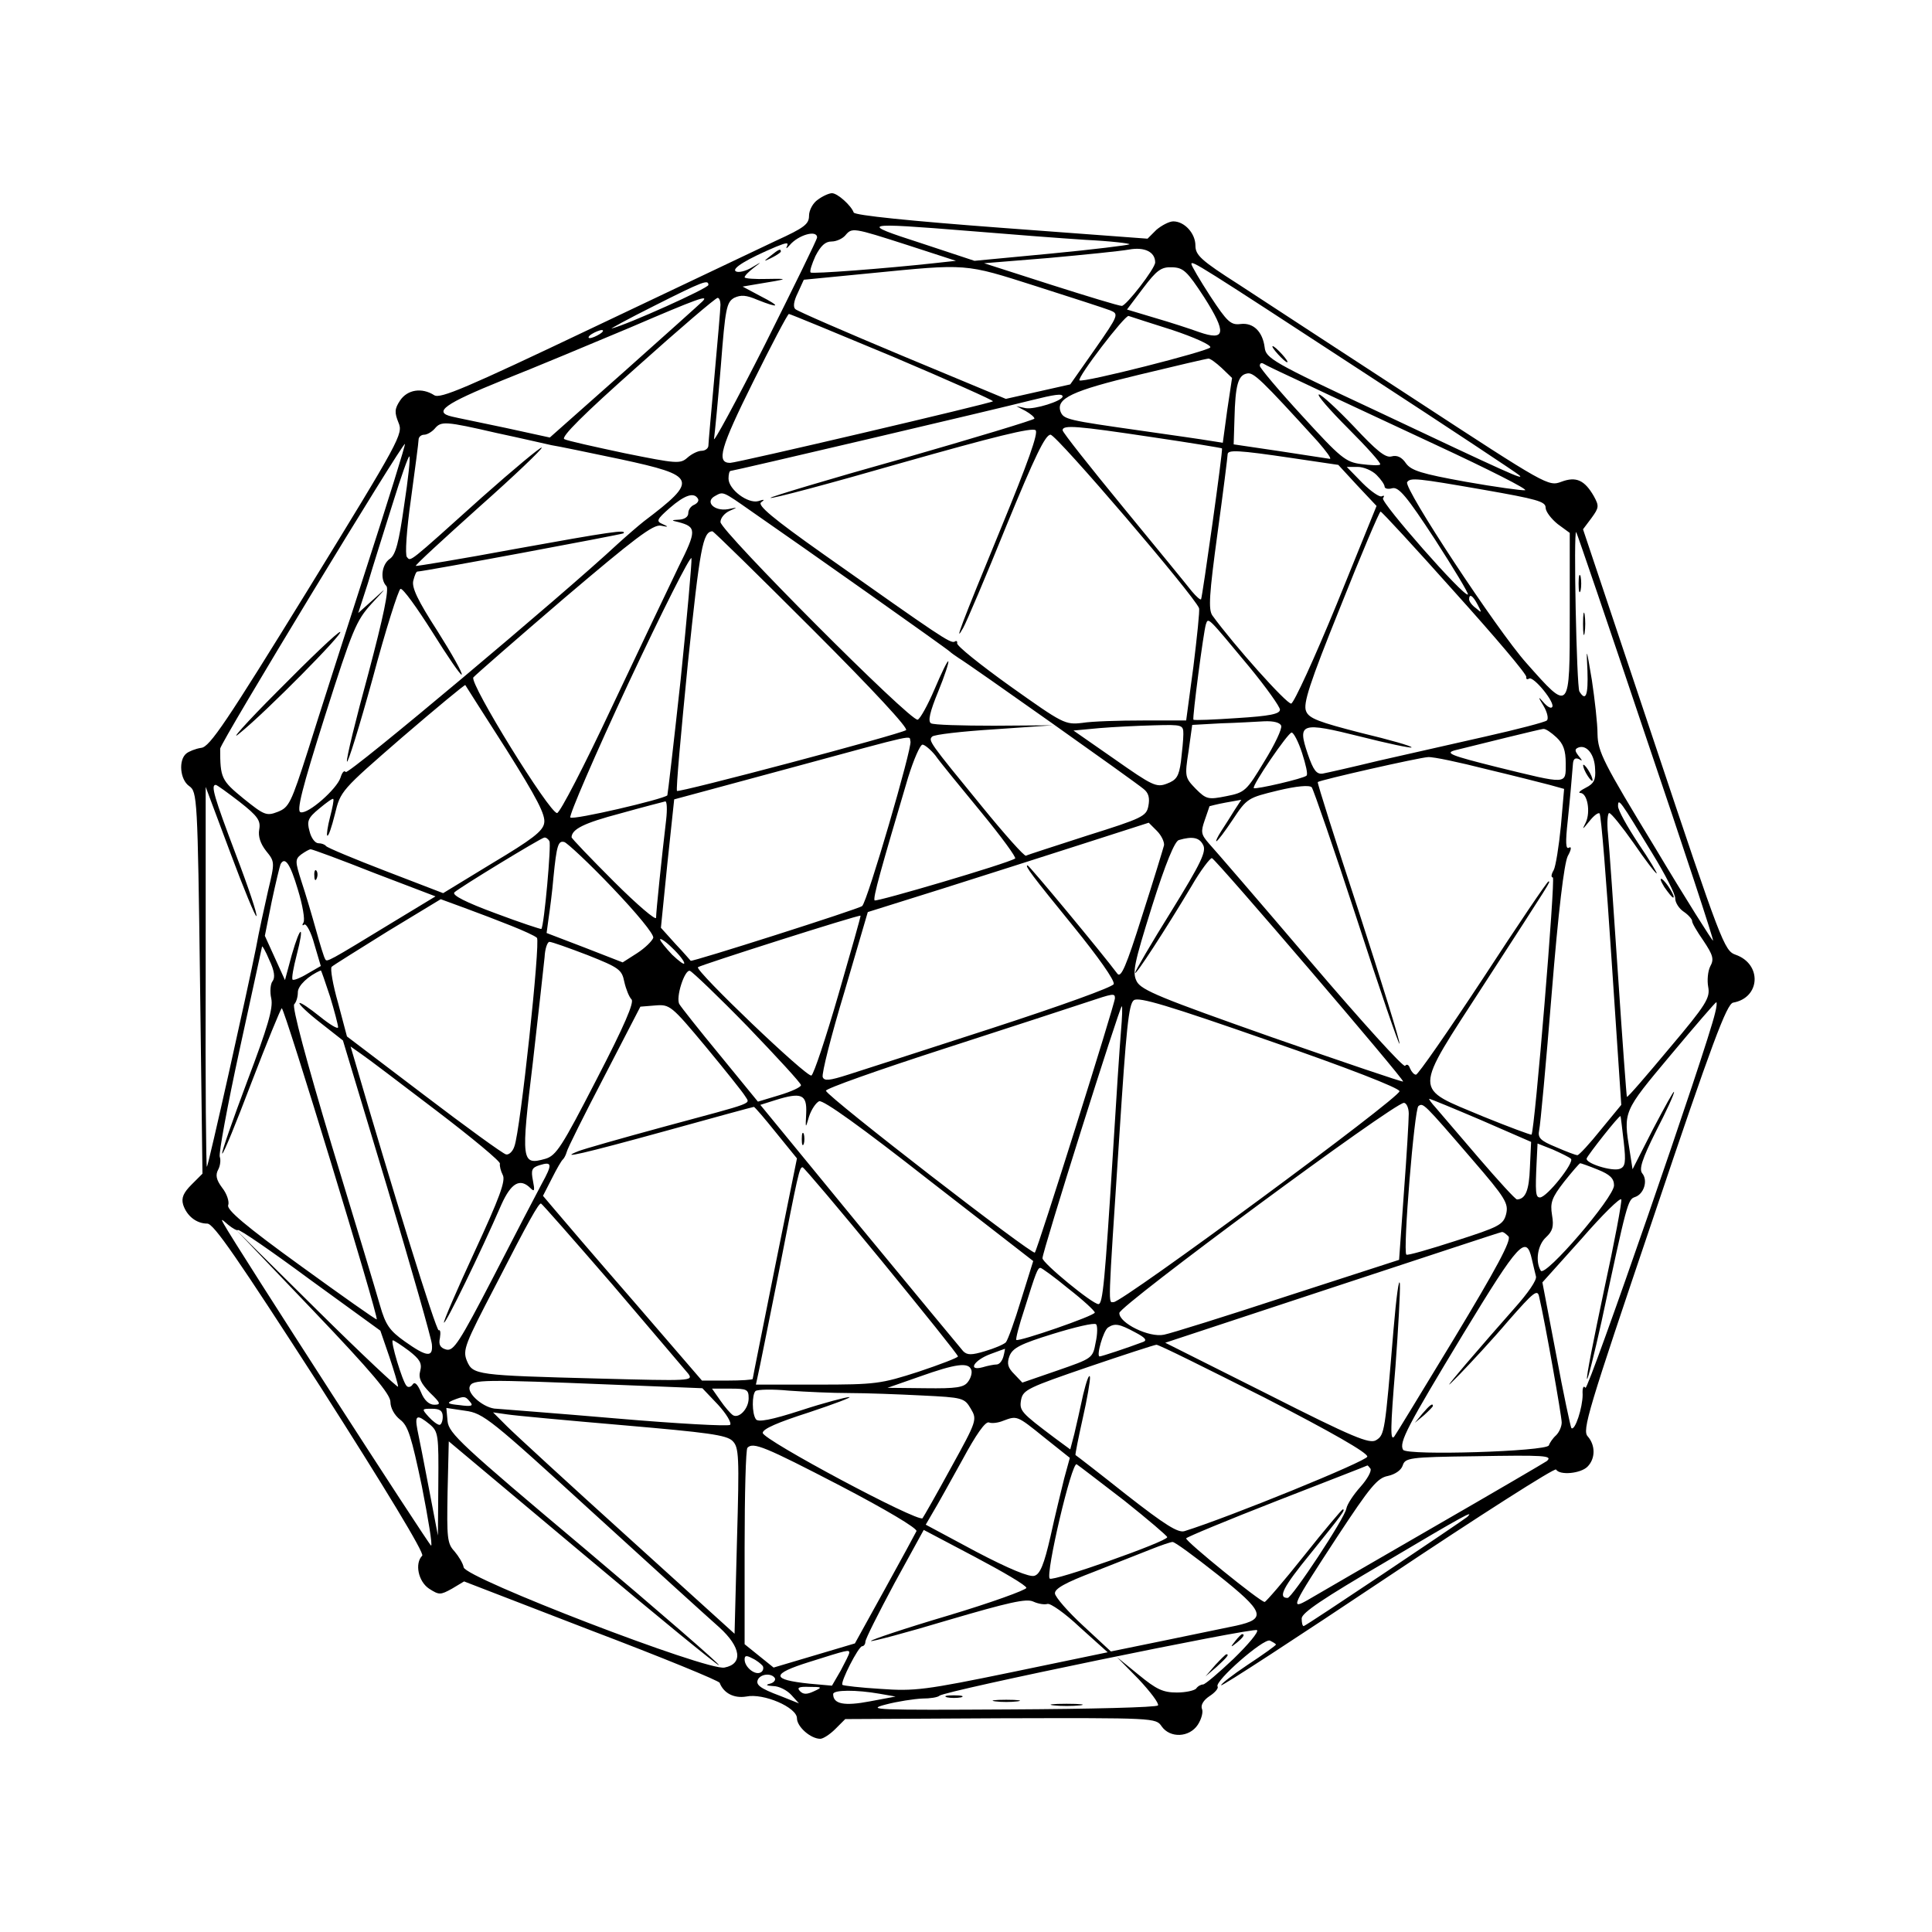 <?xml version="1.0" standalone="no"?>
<!DOCTYPE svg PUBLIC "-//W3C//DTD SVG 20010904//EN"
 "http://www.w3.org/TR/2001/REC-SVG-20010904/DTD/svg10.dtd">
<svg version="1.0" xmlns="http://www.w3.org/2000/svg"
 width="480pt" height="480pt" viewBox="0 0 480 480"
 preserveAspectRatio="xMidYMid meet">
<g transform="translate(0,480) scale(0.1,-0.1)"
fill="#000000" stroke="none">
<path d="M2032 4304 c-12 -8 -22 -26 -22 -40 0 -21 -12 -30 -82 -62 -46 -22
-251 -119 -457 -217 -315 -150 -377 -176 -392 -167 -31 20 -67 14 -85 -13 -14
-21 -14 -30 -4 -55 12 -28 5 -41 -226 -417 -201 -326 -243 -389 -264 -391 -14
-2 -31 -9 -37 -14 -20 -16 -16 -65 7 -81 20 -14 21 -28 27 -489 l6 -474 -27
-27 c-20 -20 -26 -33 -21 -50 9 -28 33 -47 60 -47 16 0 75 -86 282 -407 159
-249 258 -412 252 -418 -19 -19 -10 -64 17 -82 25 -16 28 -16 57 0 l30 18 316
-122 c174 -66 318 -125 319 -130 10 -26 36 -39 66 -34 43 9 126 -27 126 -54 0
-21 34 -51 58 -51 7 0 24 11 37 24 l25 25 386 2 c382 1 386 1 400 -20 21 -30
69 -28 90 4 9 14 14 32 10 40 -3 9 4 21 19 31 14 9 23 20 20 24 -8 13 114 120
130 114 8 -4 15 -8 15 -10 0 -2 -32 -25 -70 -50 -39 -26 -68 -49 -66 -51 2 -3
189 119 415 270 226 151 414 271 417 266 9 -15 61 -10 78 7 20 20 20 53 1 75
-15 15 0 63 163 545 146 434 182 530 198 533 68 12 72 96 6 119 -28 10 -35 28
-204 534 l-175 523 21 28 c19 26 19 30 6 54 -23 40 -44 50 -81 36 -32 -12 -37
-9 -363 204 -182 119 -379 247 -438 286 -94 60 -108 73 -108 97 0 30 -27 60
-55 60 -10 0 -29 -10 -42 -21 l-22 -22 -363 27 c-227 17 -364 31 -367 38 -6
17 -40 48 -54 48 -7 0 -23 -7 -35 -16z m378 -78 c96 -8 226 -18 288 -22 62 -3
111 -9 108 -11 -2 -2 -90 -13 -195 -23 l-190 -18 -133 44 c-155 50 -150 52
122 30z m-155 -35 l120 -39 -55 -6 c-119 -13 -302 -27 -306 -23 -3 3 3 21 12
41 13 25 24 36 40 36 12 0 27 7 34 15 17 20 18 20 155 -24z m-225 19 c0 -5
-59 -125 -130 -267 -72 -142 -129 -247 -126 -233 2 14 10 96 17 182 11 142 14
157 33 168 17 8 30 7 58 -5 55 -22 59 -17 8 9 l-45 24 35 6 c80 13 82 14 27
13 -31 -1 -57 1 -57 4 0 4 10 14 23 24 21 16 21 16 -6 0 -15 -9 -33 -13 -39
-9 -11 7 29 31 100 61 27 11 32 11 27 1 -3 -7 -1 -6 7 3 21 25 68 39 68 19z
m840 -62 c0 -15 -72 -108 -83 -108 -7 0 -86 24 -177 53 l-165 53 160 13 c88 8
178 17 200 21 39 7 65 -6 65 -32z m530 -281 c201 -131 370 -243 375 -248 13
-13 -27 5 -355 160 -259 121 -275 131 -278 158 -5 39 -28 62 -60 58 -24 -3
-33 5 -75 69 -26 40 -47 76 -47 80 0 10 16 0 440 -277z m-826 222 c88 -28 171
-55 184 -60 22 -9 22 -11 -38 -97 l-61 -87 -80 -18 -80 -18 -257 107 c-141 59
-261 111 -266 116 -6 5 -4 20 6 40 l15 33 164 16 c244 24 234 25 413 -32z
m418 -28 c56 -88 53 -109 -13 -86 -22 8 -71 24 -109 35 l-70 21 40 53 c34 45
45 53 72 52 28 -1 37 -9 80 -75z m-1232 31 c0 -8 -200 -98 -240 -108 -8 -3 39
23 105 56 123 62 135 66 135 52z m-15 -41 c-6 -6 -93 -84 -194 -174 l-185
-164 -110 24 c-61 13 -121 25 -133 28 -48 11 -18 32 125 90 81 32 224 92 317
131 170 73 198 83 180 65z m45 -8 c0 -10 -7 -90 -15 -178 -8 -88 -15 -166 -15
-172 0 -7 -8 -13 -17 -13 -9 0 -25 -8 -35 -17 -18 -16 -27 -15 -156 11 -75 16
-143 31 -150 35 -9 5 48 62 180 179 106 95 196 172 201 172 4 0 7 -8 7 -17z
m428 -129 c139 -59 251 -109 249 -111 -5 -5 -636 -153 -653 -153 -35 0 -24 38
57 201 46 93 86 169 89 169 3 0 119 -48 258 -106z m695 66 c54 -18 96 -37 94
-43 -3 -9 -318 -89 -325 -82 -7 6 113 163 122 160 6 -2 55 -18 109 -35z
m-1423 -10 c-8 -5 -19 -10 -25 -10 -5 0 -3 5 5 10 8 5 20 10 25 10 6 0 3 -5
-5 -10z m1545 -84 l26 -25 -12 -80 -11 -81 -32 5 c-17 3 -94 14 -171 25 -183
26 -192 28 -200 47 -12 33 28 52 195 92 91 22 168 40 172 40 4 1 19 -10 33
-23z m205 -38 c52 -25 201 -94 329 -154 129 -60 228 -110 220 -112 -7 -1 -74
8 -147 21 -111 20 -136 28 -149 46 -10 15 -22 21 -36 17 -15 -4 -37 14 -94 75
-41 43 -80 79 -86 79 -7 0 26 -38 73 -85 46 -46 82 -86 79 -89 -2 -3 -24 -2
-47 1 -39 5 -51 15 -147 120 -58 63 -105 119 -105 124 0 6 3 8 8 6 4 -3 50
-25 102 -49z m34 -145 c21 -24 35 -43 30 -43 -5 1 -61 9 -124 19 l-115 17 2
64 c2 83 9 108 31 112 16 4 35 -14 176 -169z m-634 112 c0 -11 -70 -33 -92
-29 l-23 5 23 -12 c12 -7 22 -15 22 -19 0 -3 -149 -48 -330 -100 -182 -51
-328 -95 -326 -97 3 -3 149 36 326 87 226 64 325 89 333 81 7 -7 -19 -80 -86
-243 -101 -245 -118 -291 -94 -248 8 14 56 127 107 253 71 173 97 227 110 227
15 0 358 -401 369 -431 2 -6 -5 -71 -14 -145 l-18 -134 -107 0 c-59 0 -127 -2
-151 -6 -43 -5 -48 -2 -179 91 -74 53 -134 101 -132 107 1 5 -2 7 -6 4 -10 -6
-37 13 -326 217 -126 89 -165 122 -155 129 10 7 8 8 -7 3 -26 -7 -74 29 -74
56 0 10 2 19 5 19 7 0 667 155 745 175 60 15 80 18 80 10z m-1405 -91 c61 -13
121 -27 135 -30 14 -2 91 -18 172 -35 190 -41 194 -51 58 -154 -14 -11 -44
-37 -66 -57 -134 -125 -670 -575 -675 -566 -4 5 -9 -1 -13 -14 -9 -28 -80 -91
-99 -86 -11 2 3 58 60 238 69 217 78 238 116 280 39 42 40 43 5 11 l-38 -34
24 74 c12 41 40 129 61 196 21 68 40 121 42 119 3 -2 -3 -57 -13 -122 -13 -92
-21 -122 -35 -132 -21 -14 -25 -52 -9 -68 7 -7 -7 -75 -45 -218 -31 -113 -55
-211 -53 -218 2 -6 31 87 64 207 32 120 64 220 69 222 6 2 41 -47 79 -107 38
-61 71 -109 73 -106 3 3 -24 51 -60 108 -49 76 -65 109 -60 126 3 12 7 22 10
22 15 0 508 92 512 95 9 10 -32 4 -270 -39 -134 -25 -245 -43 -246 -42 -2 2
69 67 157 146 88 78 158 145 156 148 -3 2 -69 -53 -148 -123 -187 -168 -177
-160 -187 -149 -5 5 -1 67 10 144 10 74 19 141 19 148 0 6 6 12 14 12 7 0 19
7 26 15 16 19 25 19 155 -11z m1627 -10 c95 -14 174 -27 174 -28 3 -3 -49
-371 -52 -375 -2 -2 -12 7 -23 20 -10 13 -87 107 -170 208 -83 101 -151 187
-151 192 0 14 35 11 222 -17z m-1953 -329 c-55 -171 -120 -373 -144 -450 -42
-131 -47 -141 -75 -152 -28 -11 -34 -8 -85 33 -55 45 -58 51 -58 124 0 14 454
762 459 757 2 -1 -42 -142 -97 -312z m2301 277 l115 -17 47 -51 48 -51 -99
-244 c-55 -134 -106 -245 -113 -247 -11 -2 -143 146 -196 219 -10 15 -8 51 13
205 14 102 25 190 25 195 0 12 25 11 160 -9z m210 -42 c11 -11 20 -24 20 -29
0 -5 9 -7 19 -4 16 4 36 -20 106 -127 47 -73 84 -134 82 -137 -9 -8 -217 229
-211 239 4 6 3 8 -3 5 -5 -3 -27 12 -48 33 l-39 40 27 0 c15 0 36 -9 47 -20z
m267 -37 c131 -23 153 -29 153 -44 0 -10 14 -28 30 -41 l30 -22 0 -203 c0
-244 1 -243 -108 -120 -73 82 -305 434 -296 449 8 12 24 10 191 -19z m-1822
-52 c133 -92 491 -345 495 -350 3 -3 13 -10 22 -16 24 -14 438 -307 459 -325
13 -10 16 -23 12 -43 -5 -25 -15 -30 -152 -73 -80 -26 -149 -48 -152 -50 -4
-2 -53 53 -110 123 -131 160 -133 163 -123 173 5 5 74 13 154 18 l145 10 -145
-1 c-80 0 -151 2 -157 6 -8 5 -3 28 18 79 16 39 27 73 25 75 -2 2 -17 -29 -34
-69 -17 -40 -36 -74 -42 -76 -17 -6 -490 469 -490 491 0 10 10 22 23 28 21 9
20 9 -4 4 -35 -6 -59 19 -32 33 20 11 18 12 88 -37z m-131 30 c3 -5 -1 -11 -9
-15 -8 -3 -15 -12 -15 -21 0 -9 -9 -15 -22 -16 -21 -1 -21 -2 -3 -6 46 -12 46
-21 1 -111 -23 -48 -98 -205 -166 -349 -68 -145 -129 -263 -136 -263 -19 0
-218 322 -208 337 5 6 107 95 226 197 173 147 221 184 240 180 19 -4 20 -3 4
4 -16 7 -15 11 18 40 37 32 60 40 70 23z m1881 -233 c99 -110 179 -204 177
-210 -1 -5 2 -7 7 -4 11 7 67 -62 57 -71 -3 -4 -13 2 -22 13 -13 15 -13 13 1
-10 9 -15 13 -32 8 -36 -4 -4 -73 -22 -153 -40 -80 -18 -199 -45 -265 -60 -66
-16 -128 -30 -139 -32 -15 -2 -23 8 -37 49 -26 77 -17 80 131 43 67 -17 124
-29 127 -27 2 3 -54 19 -125 36 -105 27 -130 36 -137 54 -8 18 8 68 85 259 52
131 97 237 100 237 3 0 86 -90 185 -201z m-1596 -92 c151 -151 239 -246 232
-250 -17 -11 -565 -156 -569 -151 -3 2 10 145 27 317 30 287 37 327 61 328 3
0 115 -110 249 -244z m2070 -266 c94 -277 169 -505 167 -507 -1 -2 -67 102
-144 231 -129 212 -142 238 -143 282 0 27 -7 87 -14 134 -14 83 -14 84 -11 23
2 -60 -4 -77 -20 -51 -7 11 -15 402 -8 396 2 -2 80 -231 173 -508z m-2398 141
c-17 -156 -32 -285 -33 -287 -11 -10 -234 -62 -241 -55 -4 4 61 155 145 335
84 179 154 318 156 309 1 -10 -11 -146 -27 -302z m1980 187 c11 -21 11 -22 -4
-9 -10 7 -17 17 -17 22 0 15 9 10 21 -13z m-567 -155 c42 -51 76 -99 76 -106
0 -11 -26 -16 -106 -21 -58 -4 -107 -6 -109 -4 -3 4 25 218 31 237 6 18 4 19
108 -106z m-1846 -205 c76 -121 98 -163 94 -183 -3 -20 -31 -41 -128 -99
l-123 -75 -143 55 c-78 30 -145 58 -148 62 -3 4 -11 7 -19 7 -8 0 -18 13 -22
30 -7 25 -4 33 24 56 18 15 33 26 35 24 2 -2 -2 -22 -8 -45 -6 -23 -9 -44 -7
-46 3 -3 11 21 19 53 14 58 15 59 167 191 85 73 155 131 157 130 1 -2 47 -74
102 -160z m1925 59 c3 -7 -16 -47 -42 -89 -44 -73 -48 -77 -94 -86 -45 -9 -50
-8 -76 18 -27 28 -28 30 -18 94 l9 65 72 4 c39 1 87 4 107 5 23 1 39 -3 42
-11z m-243 -21 c0 -13 -3 -43 -6 -68 -5 -37 -11 -46 -35 -55 -26 -10 -36 -5
-130 61 l-102 71 64 6 c35 3 97 6 137 7 70 2 72 1 72 -22z m927 -8 c17 -16 23
-32 23 -65 0 -53 6 -52 -170 -9 -116 29 -131 35 -105 42 64 16 210 52 219 53
6 1 20 -9 33 -21z m-632 -39 c9 -28 15 -53 11 -56 -6 -7 -127 -35 -131 -31 -5
6 85 138 94 138 5 0 17 -23 26 -51z m-973 29 c5 -14 -107 -398 -120 -409 -7
-7 -425 -140 -426 -136 -1 1 -17 20 -38 42 l-36 40 16 159 17 160 285 77 c332
90 297 82 302 67z m62 -35 c11 -16 62 -78 113 -140 51 -62 89 -114 85 -116
-21 -13 -344 -108 -349 -104 -5 5 16 79 83 305 14 45 30 82 36 82 5 0 20 -12
32 -27z m1639 -34 c2 -26 -3 -36 -23 -46 -14 -7 -20 -13 -14 -13 18 0 26 -47
14 -73 -10 -20 -9 -19 9 3 11 14 22 22 25 19 4 -3 17 -167 30 -365 l24 -359
-51 -62 c-28 -35 -54 -63 -58 -63 -4 0 -28 9 -53 20 -39 16 -46 23 -42 42 3
13 17 165 31 338 17 210 31 324 40 343 9 16 10 25 3 21 -8 -5 -9 13 -3 67 7
68 9 94 13 142 1 12 6 15 15 11 9 -6 9 -4 -1 8 -10 13 -10 17 0 21 20 7 40
-17 41 -54z m-270 0 c67 -16 138 -34 157 -39 l36 -10 -8 -92 c-5 -51 -13 -101
-18 -110 -6 -10 -7 -18 -2 -18 7 0 -45 -630 -53 -639 -2 -1 -56 19 -120 45
-176 74 -176 53 3 330 169 261 165 254 159 254 -3 0 -76 -108 -162 -240 -87
-132 -162 -240 -167 -240 -5 0 -11 7 -15 16 -3 9 -8 11 -12 6 -3 -6 -109 111
-236 260 -126 148 -240 280 -252 293 -19 22 -20 28 -10 57 6 18 12 34 12 35 0
0 18 5 40 9 l39 7 -17 -26 c-9 -15 -24 -38 -33 -52 -9 -14 -14 -25 -12 -25 3
0 21 24 41 54 35 53 38 54 112 72 46 11 78 14 84 8 4 -5 55 -152 112 -327 57
-176 105 -315 106 -310 2 4 -44 152 -101 328 -58 176 -104 321 -102 322 5 5
252 61 274 62 13 1 78 -13 145 -30z m-3098 -81 c46 -36 53 -47 49 -69 -3 -17
3 -35 17 -53 22 -27 22 -28 5 -99 -9 -40 -23 -103 -30 -142 -22 -110 -118
-540 -122 -544 -2 -2 -4 209 -3 470 l0 474 61 -163 c33 -89 63 -161 65 -158 3
3 -20 72 -51 153 -54 143 -63 173 -50 173 3 0 29 -19 59 -42z m1060 -45 c-11
-93 -25 -228 -25 -243 0 -8 -47 32 -105 90 -58 58 -105 107 -105 110 1 20 30
35 121 59 57 16 108 29 112 30 4 0 5 -20 2 -46z m2450 -83 c32 -52 58 -103 57
-112 0 -10 9 -25 21 -33 12 -8 21 -19 21 -23 -1 -4 12 -26 28 -49 24 -36 27
-46 17 -64 -6 -12 -8 -35 -5 -51 5 -27 -4 -43 -97 -153 -56 -67 -103 -122
-105 -120 -1 1 -11 136 -22 301 -11 164 -22 323 -25 352 -3 28 -1 52 3 52 5 0
32 -34 61 -75 28 -41 54 -75 57 -75 2 0 -18 34 -46 75 -27 41 -50 82 -50 92 0
22 5 15 85 -117z m-1213 20 c-2 -8 -26 -87 -54 -174 -40 -127 -53 -157 -62
-145 -38 51 -219 269 -223 269 -8 0 10 -24 115 -153 60 -74 102 -133 99 -142
-4 -8 -132 -54 -304 -110 -164 -53 -324 -105 -356 -115 -47 -15 -59 -16 -63
-6 -3 8 21 103 54 212 l58 198 185 58 c101 32 258 82 348 111 l165 53 20 -20
c12 -12 19 -28 18 -36z m-1527 10 c5 -8 -13 -209 -20 -218 -1 -1 -53 16 -114
39 -73 27 -109 45 -102 52 11 11 213 134 223 136 4 1 10 -3 13 -9z m1624 -9
c9 -16 -5 -45 -79 -165 -50 -80 -90 -149 -90 -153 0 -9 76 108 140 215 23 40
47 71 51 70 11 -4 479 -551 475 -555 -1 -2 -148 48 -326 110 -275 97 -325 117
-336 139 -11 22 -7 42 38 186 34 108 57 163 67 165 34 10 51 6 60 -12z m-1468
-106 c61 -64 104 -116 102 -125 -3 -8 -20 -25 -40 -38 l-36 -23 -95 37 -94 36
5 37 c3 20 9 65 12 101 8 81 12 92 27 88 7 -2 61 -52 119 -113z m-591 36 l152
-58 -104 -63 c-164 -100 -166 -101 -170 -93 -3 4 -13 37 -23 73 -10 36 -26 90
-36 120 -16 50 -16 55 -1 67 10 7 20 13 24 13 4 0 75 -26 158 -59z m-190 -41
c12 -39 18 -75 14 -82 -4 -6 -3 -9 2 -5 5 3 17 -19 25 -49 l16 -54 -33 -19
c-18 -11 -34 -17 -37 -15 -3 3 2 30 10 61 20 77 10 77 -12 1 l-17 -63 -25 55
-25 55 17 85 c10 47 20 88 22 93 11 20 24 1 43 -63z m530 -90 c30 -12 59 -25
64 -30 9 -9 -41 -479 -56 -518 -4 -13 -14 -22 -21 -20 -8 2 -99 68 -204 148
l-191 145 -22 83 c-13 45 -20 86 -16 90 4 4 67 43 139 88 l132 80 60 -22 c33
-12 85 -32 115 -44z m813 -171 c-31 -107 -61 -197 -67 -201 -10 -7 -290 261
-282 269 5 5 400 131 404 128 1 -1 -24 -89 -55 -196z m-383 78 c0 -5 -13 5
-30 21 -16 17 -30 34 -30 38 0 4 14 -5 30 -21 17 -16 30 -33 30 -38z m-240 20
c78 -31 85 -36 91 -66 4 -18 12 -38 18 -44 7 -7 -17 -64 -87 -199 -86 -167
-100 -189 -127 -197 -60 -17 -61 -7 -31 241 14 123 27 240 29 260 1 21 7 38
12 38 6 0 48 -15 95 -33z m-783 -65 c-5 -6 -7 -26 -3 -43 5 -24 -9 -71 -60
-206 -36 -96 -64 -176 -62 -179 3 -2 35 77 73 177 38 99 72 182 75 184 6 4
241 -767 236 -773 -2 -1 -87 59 -189 133 -137 99 -185 140 -180 151 3 8 -3 28
-15 43 -15 20 -17 32 -10 45 5 9 7 24 4 32 -3 8 19 127 49 265 30 138 55 253
56 257 0 4 9 -11 18 -33 13 -27 15 -44 8 -53z m143 -38 c11 -36 20 -71 20 -76
0 -6 -20 6 -46 27 -25 20 -47 35 -50 33 -2 -3 21 -25 52 -49 l56 -44 110 -365
c60 -201 110 -376 111 -390 3 -33 -12 -32 -67 7 -38 27 -48 41 -62 90 -9 32
-63 211 -120 398 -63 210 -99 344 -93 350 5 5 9 18 9 30 0 16 26 41 57 54 1 1
11 -29 23 -65z m1038 -75 c72 -75 132 -140 132 -145 0 -5 -24 -16 -54 -25
l-53 -16 -94 115 c-52 63 -97 120 -101 127 -10 16 13 87 26 83 6 -2 71 -64
144 -139z m912 71 c0 -14 -192 -624 -199 -632 -6 -7 -513 385 -519 402 -2 5
131 52 295 105 164 53 323 105 353 115 66 22 70 23 70 10z m707 -231 c3 -15
-688 -524 -710 -524 -14 0 -15 -27 14 414 17 263 23 327 36 336 12 9 85 -13
337 -101 194 -67 322 -117 323 -125z m-1626 -12 c12 -21 33 -13 -204 -77 -103
-28 -198 -55 -210 -60 -53 -21 13 -6 216 50 119 33 218 60 220 60 2 0 27 -29
55 -64 l52 -64 -55 -272 c-30 -150 -55 -274 -55 -276 0 -2 -28 -4 -63 -4 l-63
0 -169 196 c-94 108 -183 212 -198 230 l-28 33 22 43 c12 24 24 45 28 48 3 3
7 11 9 18 1 7 43 91 93 187 l90 174 37 3 c36 3 40 0 125 -102 48 -58 92 -113
98 -123z m2410 206 c-19 -84 -316 -941 -322 -931 -5 7 -8 0 -7 -17 0 -32 -19
-91 -28 -83 -2 3 -20 86 -38 184 l-34 178 97 108 c52 60 97 104 99 98 2 -5
-17 -107 -43 -226 -25 -119 -45 -218 -42 -220 2 -2 18 62 36 143 63 294 65
303 83 309 22 7 33 41 18 59 -8 10 -1 34 34 104 26 50 46 94 45 98 0 5 -23
-37 -52 -92 l-51 -100 -7 45 c-16 99 -17 97 101 238 61 73 112 132 114 132 2
0 1 -12 -3 -27z m-1476 -45 c-3 -35 -12 -171 -20 -303 -20 -318 -25 -375 -36
-375 -15 0 -139 102 -139 114 -1 14 192 626 197 626 2 0 1 -28 -2 -62z m-1700
-198 c88 -67 159 -126 157 -131 -1 -6 2 -18 7 -28 8 -14 -8 -57 -70 -191 -44
-95 -78 -174 -76 -176 4 -4 90 172 143 294 24 53 46 66 72 40 10 -10 11 -6 6
19 -5 26 -3 32 16 38 32 10 33 3 6 -46 -13 -24 -67 -128 -120 -231 -85 -164
-99 -185 -117 -181 -15 4 -20 12 -16 29 2 13 1 21 -3 19 -6 -4 -118 359 -211
678 l-8 27 27 -19 c15 -10 99 -74 187 -141z m918 -5 c-2 -40 -2 -40 7 -9 6 18
17 34 25 38 10 4 106 -65 273 -196 l259 -201 -30 -96 c-16 -53 -33 -100 -38
-106 -5 -5 -28 -15 -52 -22 -33 -10 -44 -10 -54 0 -6 7 -122 147 -258 312
l-246 300 38 12 c64 20 78 14 76 -32z m1677 -18 l124 -54 -3 -64 c-2 -57 -11
-78 -32 -79 -4 0 -46 46 -95 103 -48 56 -96 112 -107 125 -11 12 -18 22 -16
22 3 0 61 -24 129 -53z m-180 16 c0 -16 -5 -103 -12 -195 l-12 -168 -278 -90
c-152 -50 -290 -93 -306 -96 -37 -8 -112 29 -111 54 0 18 682 522 707 522 6 0
12 -12 12 -27z m158 -114 c83 -96 90 -109 84 -135 -7 -27 -17 -32 -126 -67
-65 -21 -120 -37 -122 -34 -9 9 20 362 30 369 12 8 11 10 134 -133z m376 45
c6 -52 4 -63 -10 -68 -19 -7 -86 14 -82 26 4 10 81 108 84 105 1 -1 4 -30 8
-63z m-131 -43 c9 -9 -60 -96 -77 -96 -11 0 -12 12 -8 94 l2 40 38 -15 c20 -9
41 -19 45 -23z m67 -27 c30 -12 40 -22 40 -39 0 -30 -171 -229 -182 -212 -14
23 -8 64 13 83 16 15 20 26 15 55 -5 31 -1 43 30 83 20 25 38 46 40 46 2 0 22
-7 44 -16z m-1780 -226 c104 -127 190 -234 190 -238 0 -3 -44 -20 -98 -38 -93
-30 -106 -32 -251 -32 l-153 0 5 23 c3 12 26 128 52 257 48 246 51 260 59 260
3 0 91 -104 196 -232z m-668 -60 c95 -112 180 -211 188 -221 13 -18 6 -18
-221 -12 -307 8 -314 9 -329 44 -11 27 -5 41 71 187 84 164 107 204 113 204 2
0 82 -91 178 -202z m-931 136 c3 3 83 -52 179 -123 l175 -127 22 -64 c12 -36
22 -69 22 -75 1 -5 -90 80 -201 190 l-202 200 192 -201 c146 -153 192 -208
192 -227 0 -15 10 -33 24 -44 20 -15 28 -42 54 -165 16 -82 27 -148 23 -148
-5 1 -484 743 -515 799 -8 14 -6 13 11 -2 11 -9 22 -15 24 -13z m3157 -16 c7
-10 -30 -79 -135 -253 -80 -132 -147 -242 -149 -244 -10 -12 -10 18 3 174 7
94 12 186 11 205 -2 19 -9 -32 -16 -115 -21 -253 -22 -260 -43 -273 -16 -10
-56 6 -271 115 l-253 127 415 137 c228 75 418 138 421 138 4 1 11 -5 17 -11z
m58 -57 c3 -14 8 -33 10 -42 3 -9 -20 -42 -54 -80 -31 -35 -86 -98 -121 -139
-49 -58 -53 -64 -15 -25 27 28 82 87 121 133 64 73 73 80 77 60 15 -64 56
-297 56 -312 0 -10 -6 -24 -14 -32 -8 -7 -16 -19 -18 -25 -5 -15 -352 -26
-362 -11 -11 18 11 59 150 289 138 227 156 247 170 184z m-1151 -73 c36 -28
65 -55 65 -59 0 -8 -189 -73 -195 -68 -2 2 7 37 20 76 29 93 33 103 40 103 3
0 35 -23 70 -52z m67 -134 c-7 -39 -9 -39 -95 -69 l-87 -30 -20 21 c-16 16
-19 26 -12 45 8 20 27 30 108 55 55 17 102 28 107 24 4 -3 4 -24 -1 -46z m98
26 c25 -13 31 -20 20 -24 -37 -14 -103 -36 -108 -36 -9 0 9 64 21 72 17 11 28
9 67 -12z m-1804 -46 c27 -21 33 -31 28 -50 -5 -18 2 -31 24 -54 27 -26 28
-30 11 -30 -13 0 -25 11 -33 31 -9 21 -16 27 -21 19 -4 -6 -11 -8 -15 -3 -10
10 -41 113 -34 113 3 0 21 -12 40 -26z m2125 -116 c167 -86 258 -138 256 -147
-1 -11 -342 -150 -454 -185 -16 -5 -48 15 -144 90 -68 54 -125 98 -127 99 -1
1 7 42 18 91 11 48 19 95 18 103 -2 9 -9 -11 -17 -44 -7 -33 -17 -77 -22 -98
l-10 -38 -38 28 c-85 64 -89 68 -84 96 5 24 18 30 167 81 88 30 165 55 169 55
5 1 125 -59 268 -131z m-648 102 c-3 -11 -10 -20 -17 -20 -6 0 -22 -3 -35 -7
-38 -10 -21 18 20 33 19 7 35 13 36 13 0 1 -1 -8 -4 -19z m-80 -33 c3 -7 -1
-21 -8 -30 -10 -14 -28 -17 -106 -16 l-94 1 80 28 c90 32 121 36 128 17z
m-893 -37 l225 -9 39 -41 c21 -23 34 -45 30 -50 -5 -4 -133 3 -284 16 -151 13
-285 23 -296 24 -30 0 -74 37 -67 55 6 18 33 18 353 5z m340 -34 c0 -26 -24
-51 -39 -42 -6 4 -20 20 -31 36 l-21 30 45 0 c42 0 46 -2 46 -24z m250 13 c41
0 122 -3 180 -6 103 -5 106 -6 122 -33 16 -27 15 -30 -49 -146 -36 -66 -68
-122 -71 -126 -11 -11 -397 195 -397 212 0 10 37 26 115 51 63 21 108 38 100
38 -8 0 -62 -14 -120 -33 -74 -24 -107 -30 -112 -22 -10 14 -10 61 -1 70 5 4
42 5 83 1 41 -3 109 -6 150 -6z m-942 -22 c9 -10 3 -12 -26 -8 -30 3 -33 5
-17 12 28 11 31 11 43 -4z m-68 -37 c0 -11 -4 -20 -8 -20 -5 0 -17 9 -27 20
-18 20 -17 20 8 20 20 0 27 -5 27 -20z m373 -238 c149 -136 290 -264 314 -285
54 -49 60 -91 13 -100 -43 -9 -643 222 -648 249 -2 11 -13 28 -23 40 -18 19
-19 34 -17 147 l3 126 334 -280 c183 -154 335 -278 337 -276 3 2 -147 132
-333 289 -307 258 -338 287 -341 317 l-3 33 47 -7 c45 -6 63 -21 317 -253z
m76 217 c208 -18 256 -24 271 -39 16 -16 17 -37 11 -248 l-6 -231 -265 240
c-146 132 -281 256 -300 275 l-35 35 35 -5 c19 -3 149 -15 289 -27z m-481 2
c21 -18 22 -26 21 -148 l-1 -128 -22 115 c-12 63 -25 130 -29 148 -7 37 -1 39
31 13z m1526 -32 l64 -51 -14 -51 c-7 -29 -23 -93 -34 -144 -16 -70 -26 -94
-40 -98 -12 -4 -63 17 -145 60 l-125 67 18 31 c11 18 43 76 73 130 34 63 57
96 66 93 7 -3 23 -1 35 4 35 13 34 14 102 -41z m-507 -120 c115 -60 192 -106
190 -113 -3 -6 -38 -71 -79 -145 l-74 -134 -101 -30 -101 -30 -36 29 -36 29 0
241 c0 132 3 244 7 247 14 15 43 3 230 -94z m1756 61 c-4 -3 -132 -78 -283
-165 -151 -87 -290 -168 -309 -179 -47 -27 -43 -19 72 157 81 123 99 145 125
150 18 4 33 14 37 26 6 19 16 21 178 23 174 3 196 2 180 -12z m-1050 -98 c59
-47 107 -88 107 -91 0 -11 -284 -111 -292 -103 -11 11 55 292 67 284 5 -3 58
-44 118 -90z m612 79 c3 -6 -8 -26 -25 -45 -17 -19 -33 -43 -35 -54 -4 -24
-135 -222 -146 -222 -25 0 -11 27 56 109 79 98 89 111 81 111 -2 0 -46 -52
-96 -115 -50 -63 -95 -115 -98 -115 -11 0 -197 151 -195 158 1 3 102 45 225
93 123 48 224 87 225 88 1 1 4 -3 8 -8z m240 -120 c-15 -12 -401 -271 -406
-271 -3 0 -5 8 -5 19 0 14 54 50 206 139 197 117 225 132 205 113z m-1095
-176 c0 -5 -88 -37 -195 -69 -108 -32 -194 -61 -191 -63 2 -2 89 21 192 52
150 44 194 54 211 46 13 -6 28 -8 35 -6 7 3 44 -23 81 -58 l69 -62 -236 -49
c-218 -45 -244 -48 -328 -42 -50 3 -93 8 -95 10 -6 6 40 96 49 96 4 0 8 5 8
11 0 7 33 72 72 145 l73 133 127 -67 c70 -37 128 -71 128 -77z m475 33 c117
-93 123 -110 46 -127 -25 -5 -106 -22 -179 -37 l-132 -27 -69 64 c-38 35 -69
71 -70 80 -1 12 26 27 97 54 53 21 117 46 142 56 25 10 49 18 53 18 5 1 55
-36 112 -81z m40 -209 c-37 -35 -71 -64 -76 -64 -5 0 -13 -4 -17 -10 -4 -5
-26 -10 -48 -10 -35 0 -51 8 -95 44 l-54 44 54 -55 c29 -31 51 -60 48 -65 -3
-5 -169 -9 -369 -10 -330 -2 -358 -1 -308 12 30 8 71 14 91 15 20 0 39 3 43 7
12 12 780 170 789 163 5 -4 -22 -36 -58 -71z m-955 15 c0 -4 -10 -23 -21 -44
l-22 -38 -56 5 c-96 10 -96 24 0 54 95 30 99 31 99 23z m-215 -33 c3 -5 1 -13
-5 -16 -14 -8 -40 13 -40 32 0 10 4 11 19 3 11 -5 22 -14 26 -19z m30 -30 c3
-5 -3 -12 -12 -14 -12 -3 -9 -5 8 -6 14 0 34 -10 45 -22 l19 -21 -45 18 c-54
20 -64 29 -56 43 9 13 33 14 41 2z m97 -33 c-17 -8 -26 -8 -34 0 -9 9 -4 12
23 11 32 0 33 -1 11 -11z m163 -6 l40 -7 -64 -12 c-63 -12 -91 -7 -91 18 0 11
58 11 115 1z"/>
<path d="M1914 4164 c-18 -14 -18 -15 4 -4 12 6 22 13 22 15 0 8 -5 6 -26 -11z"/>
<path d="M3175 3920 c10 -11 20 -20 23 -20 3 0 -3 9 -13 20 -10 11 -20 20 -23
20 -3 0 3 -9 13 -20z"/>
<path d="M690 3083 c-80 -80 -122 -128 -95 -105 67 54 262 252 250 252 -6 0
-75 -66 -155 -147z"/>
<path d="M3922 3350 c0 -19 2 -27 5 -17 2 9 2 25 0 35 -3 9 -5 1 -5 -18z"/>
<path d="M3933 3250 c0 -25 2 -35 4 -22 2 12 2 32 0 45 -2 12 -4 2 -4 -23z"/>
<path d="M3940 2880 c6 -11 13 -20 16 -20 2 0 0 9 -6 20 -6 11 -13 20 -16 20
-2 0 0 -9 6 -20z"/>
<path d="M4135 2596 c10 -14 19 -26 22 -26 7 0 -17 39 -28 46 -6 3 -3 -5 6
-20z"/>
<path d="M781 2624 c0 -11 3 -14 6 -6 3 7 2 16 -1 19 -3 4 -6 -2 -5 -13z"/>
<path d="M1992 1970 c0 -14 2 -19 5 -12 2 6 2 18 0 25 -3 6 -5 1 -5 -13z"/>
<path d="M3534 1288 l-19 -23 23 19 c12 11 22 21 22 23 0 8 -8 2 -26 -19z"/>
<path d="M3069 723 c-13 -16 -12 -17 4 -4 16 13 21 21 13 21 -2 0 -10 -8 -17
-17z"/>
<path d="M3019 663 l-24 -28 28 24 c25 23 32 31 24 31 -2 0 -14 -12 -28 -27z"/>
<path d="M2353 583 c9 -2 25 -2 35 0 9 3 1 5 -18 5 -19 0 -27 -2 -17 -5z"/>
<path d="M2473 573 c15 -2 39 -2 55 0 15 2 2 4 -28 4 -30 0 -43 -2 -27 -4z"/>
<path d="M2618 563 c17 -2 47 -2 65 0 17 2 3 4 -33 4 -36 0 -50 -2 -32 -4z"/>
</g>
</svg>
